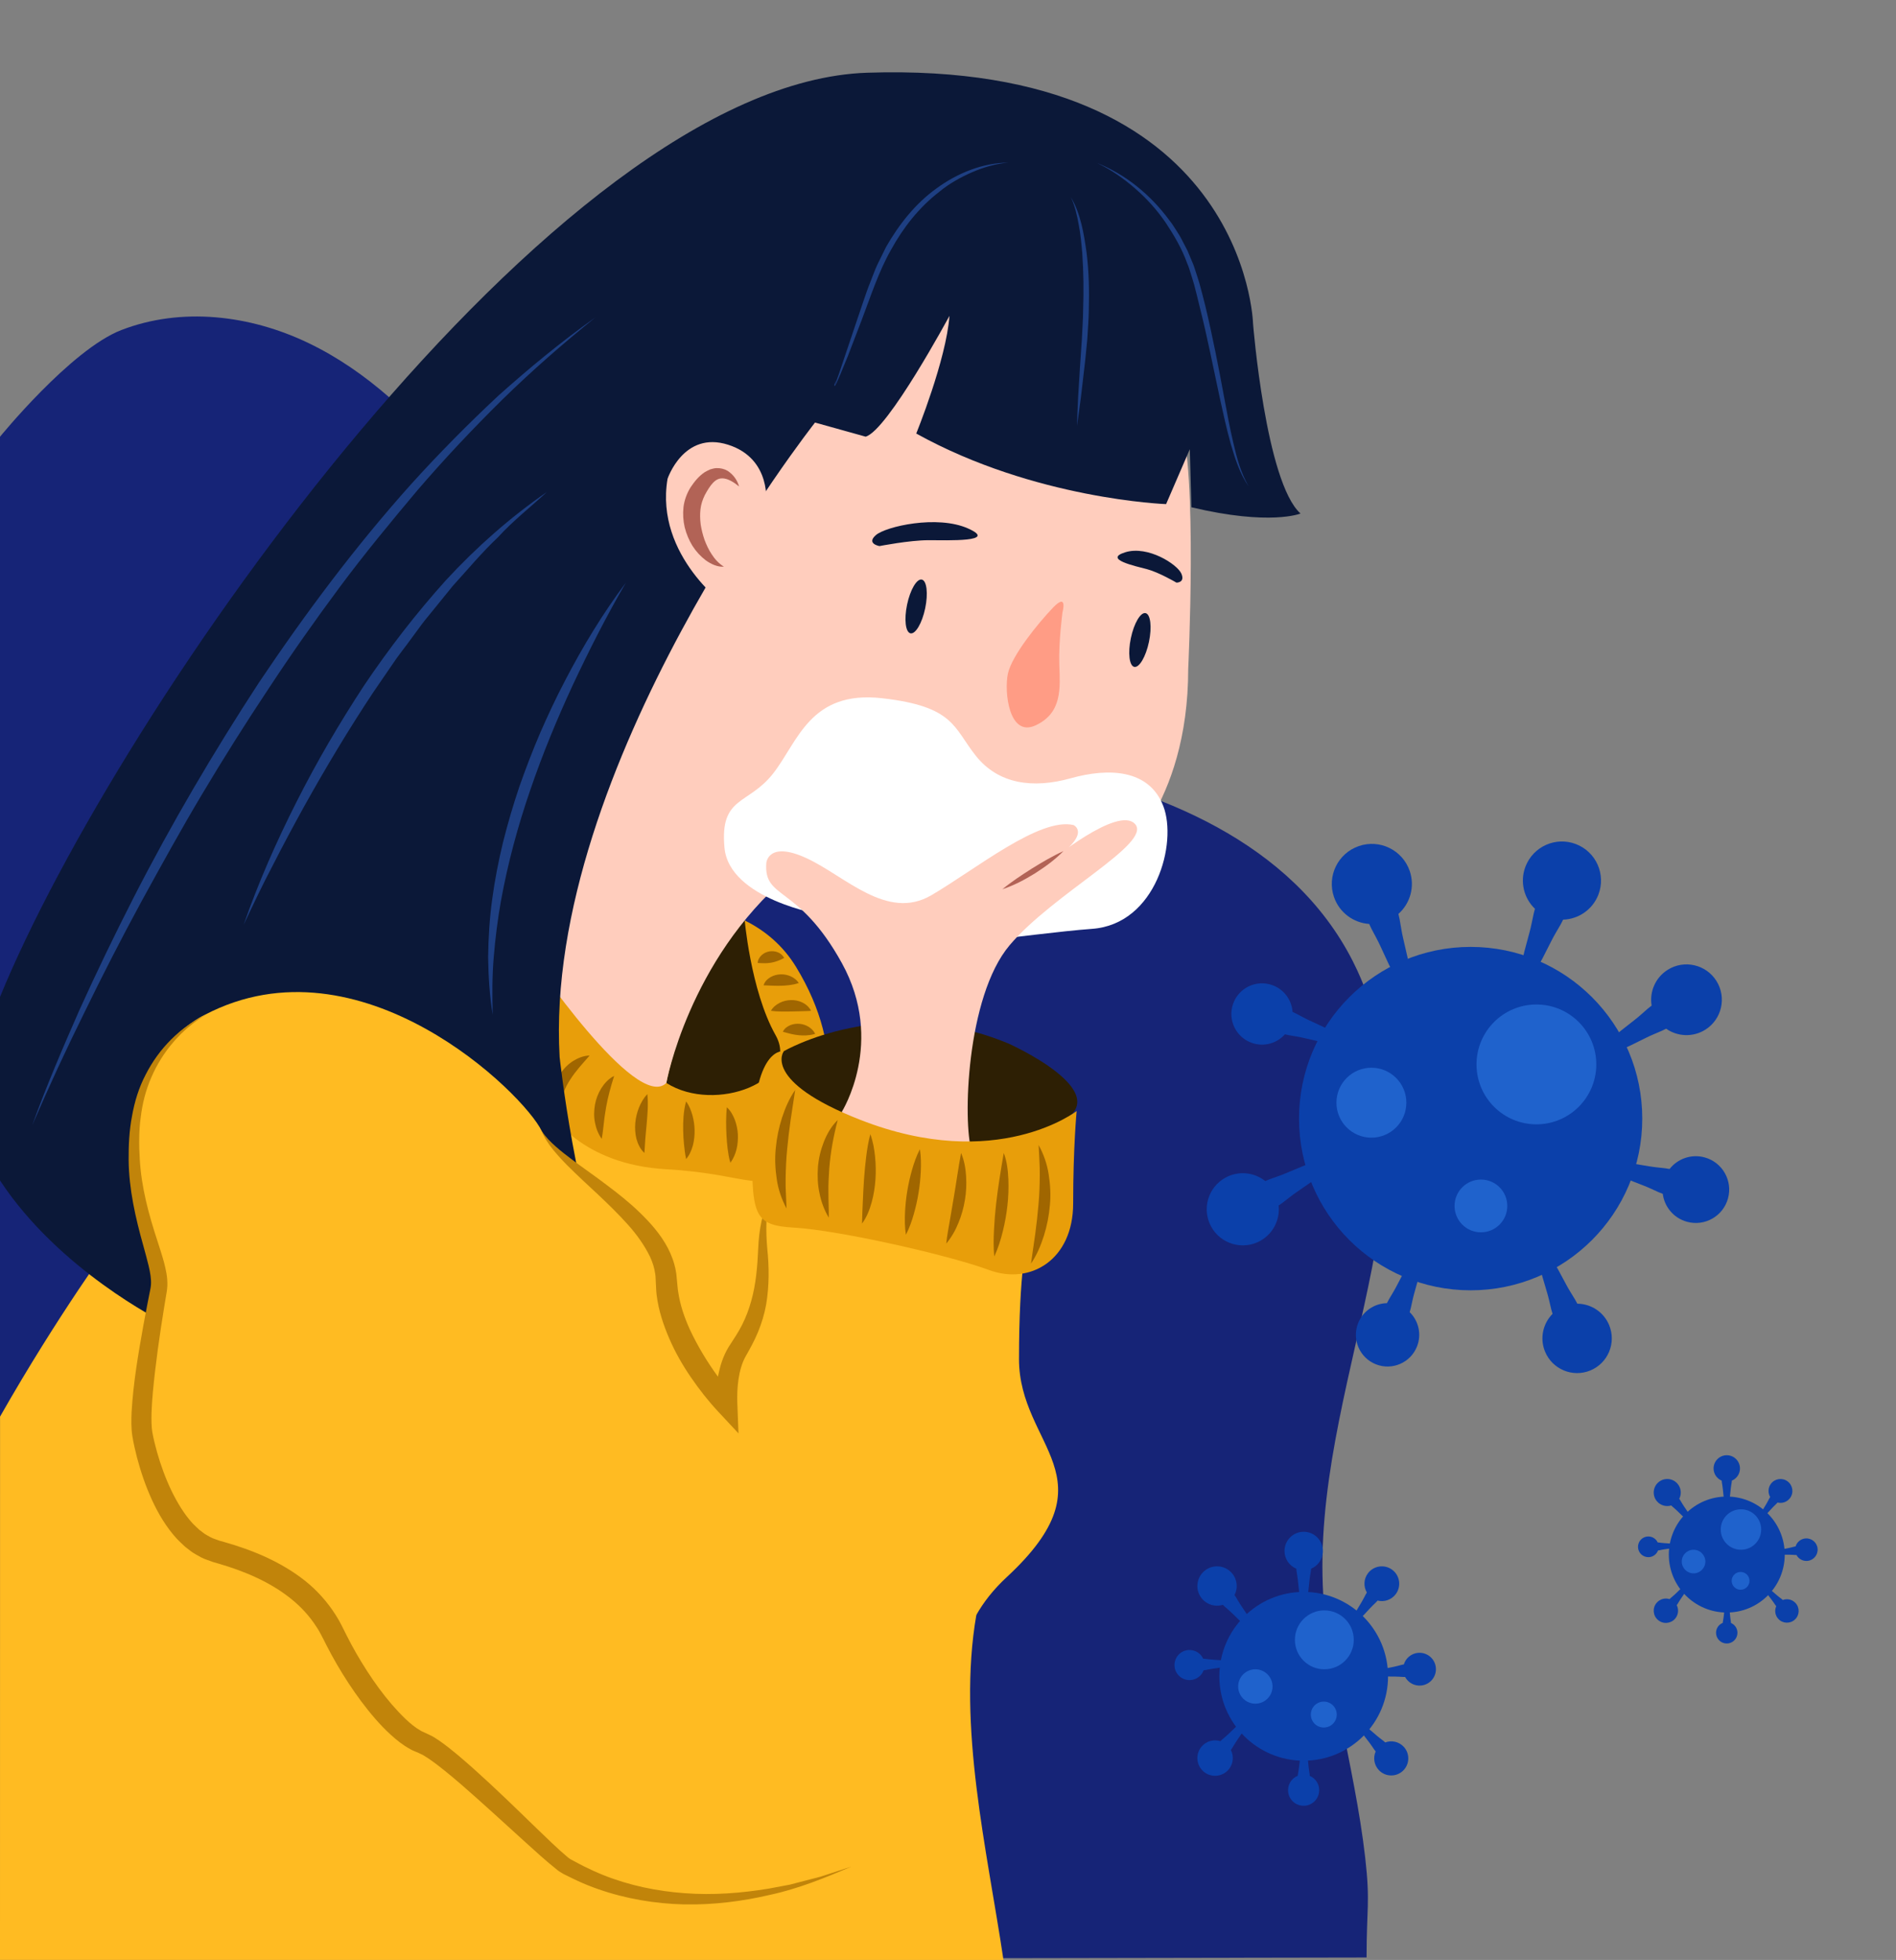 <?xml version="1.0" encoding="utf-8"?>
<!-- Generator: Adobe Illustrator 16.0.0, SVG Export Plug-In . SVG Version: 6.00 Build 0)  -->
<!DOCTYPE svg PUBLIC "-//W3C//DTD SVG 1.1//EN" "http://www.w3.org/Graphics/SVG/1.1/DTD/svg11.dtd">
<svg version="1.1" id="Layer_1" xmlns="http://www.w3.org/2000/svg" xmlns:xlink="http://www.w3.org/1999/xlink" x="0px" y="0px"
	 width="332.027px" height="343.039px" viewBox="0 0 332.027 343.039" enable-background="new 0 0 332.027 343.039"
	 xml:space="preserve">
<rect x="0" y="0" width="332.027" height="343.039" fill="#808080" stroke="none"/>
<g>
	<g>
		<g>
			<path fill="#162477" d="M-0.001,76.396C-0.089,77.021,0,343.039,0,343.039l239.313-0.43c-0.008-8.611,0.668-9.482-0.237-17.457
				c-1.884-16.543-7.134-32.633-7.478-49.293c-0.379-18.295,5.162-36.064,8.68-53.986c3.518-17.924,4.813-37.529-3.375-53.638
				c-10.611-20.886-34.127-30.256-56.215-34.374c-22.087-4.118-45.348-4.912-65.276-15.771c-7.425-4.046-14.197-9.424-19.941-15.836
				c-5.615-6.268-10.213-13.464-15.453-20.085c-7.199-9.098-15.782-17.221-25.999-22.126c-10.216-4.906-22.212-6.35-32.764-2.278
				C12.371,61.192-0.137,76.61-0.137,76.61"/>
		</g>
		<g>
			<path fill="#FFBB22" d="M19.772,217.05c0,0-9.595,13.017-19.765,30.896L0,343.039h175.727
				c-2.885-19.369-8.113-40.908-4.754-60.367l-15.781-76.426L75.02,189.705L19.772,217.05z"/>
			<g>
				<g>
					<g>
						<path fill="#E89E0A" d="M96.476,194.766c0,0,5.153,9.043,20.216,9.883c15.063,0.844,16.616,4.863,22.708-1.138
							c6.092-6.002,9.056-19.481,0-34.28c-9.056-14.799-31.293-12.355-44.863-7.414C80.967,166.759,96.476,194.766,96.476,194.766z"
							/>
						<path fill="#2D1F04" d="M116.691,189.548c0,0,2.604-15.397,13.655-29.104c0,0,1.032,12.854,5.476,20.742
							C140.267,189.074,125.331,195.011,116.691,189.548z"/>
						<g>
							<path fill="#A06600" d="M103.26,184.744c-1.336,1.521-2.495,2.773-3.392,4.193c-0.461,0.696-0.845,1.43-1.167,2.229
								c-0.375,0.795-0.574,1.66-0.94,2.641c-0.469-0.899-0.702-1.947-0.593-2.99c0.076-1.043,0.437-2.084,1.02-2.959
								c0.57-0.885,1.331-1.629,2.197-2.172C101.256,185.156,102.221,184.768,103.26,184.744z"/>
							<path fill="#A06600" d="M107.553,188.313c-0.318,0.998-0.587,1.889-0.815,2.783c-0.23,0.889-0.432,1.754-0.587,2.635
								c-0.136,0.881-0.303,1.766-0.387,2.688c-0.133,0.924-0.184,1.867-0.391,2.91c-0.609-0.854-0.994-1.83-1.181-2.849
								c-0.213-1.018-0.175-2.078-0.008-3.108c0.184-1.031,0.571-2.029,1.124-2.916
								C105.871,189.583,106.591,188.777,107.553,188.313z"/>
							<path fill="#A06600" d="M113.368,191.503c0.184,1.904,0.013,3.56-0.124,5.215l-0.225,2.459l-0.17,2.623
								c-0.72-0.653-1.141-1.559-1.395-2.471c-0.232-0.922-0.279-1.869-0.202-2.791c0.083-0.922,0.306-1.82,0.641-2.674
								C112.246,193.018,112.683,192.197,113.368,191.503z"/>
							<path fill="#A06600" d="M120.153,192.773c0.556,0.768,0.87,1.6,1.112,2.442c0.228,0.847,0.351,1.714,0.373,2.589
								c0.016,0.875-0.071,1.758-0.288,2.625c-0.237,0.858-0.581,1.719-1.197,2.436c-0.196-0.926-0.288-1.744-0.37-2.568
								c-0.082-0.82-0.133-1.633-0.145-2.449c-0.018-0.817-0.001-1.641,0.066-2.479
								C119.784,194.525,119.888,193.677,120.153,192.773z"/>
							<path fill="#A06600" d="M127.284,193.805c0.689,0.62,1.101,1.418,1.414,2.227c0.299,0.813,0.469,1.67,0.518,2.529
								c0.066,1.711-0.239,3.473-1.309,4.95c-0.281-0.881-0.379-1.689-0.492-2.489c-0.083-0.799-0.167-1.575-0.196-2.354
								c-0.042-0.776-0.064-1.556-0.062-2.353C127.167,195.516,127.189,194.71,127.284,193.805z"/>
							<path fill="#A06600" d="M132.685,168.544c0.03-0.593,0.338-1.036,0.7-1.377c0.373-0.332,0.836-0.56,1.324-0.643
								c0.969-0.159,2.039,0.135,2.615,1.127c-0.51,0.303-0.899,0.436-1.262,0.577c-0.36,0.112-0.676,0.217-0.999,0.264
								c-0.323,0.052-0.645,0.089-1.018,0.096C133.663,168.592,133.261,168.583,132.685,168.544z"/>
							<path fill="#A06600" d="M133.723,172.457c0.183-0.667,0.688-1.12,1.219-1.438c0.545-0.311,1.161-0.463,1.768-0.484
								c0.609-0.021,1.209,0.105,1.756,0.344c0.544,0.252,1.042,0.609,1.419,1.168c-0.642,0.236-1.174,0.309-1.684,0.381
								c-0.506,0.068-0.974,0.094-1.433,0.105c-0.459,0.016-0.909,0.006-1.391-0.01L133.723,172.457z"/>
							<path fill="#A06600" d="M135.003,176.917c0.362-0.649,0.923-1.072,1.523-1.39c0.608-0.305,1.286-0.471,1.977-0.487
								c1.366-0.043,2.864,0.565,3.527,1.877c-0.748,0.08-1.314,0.041-1.881,0.082l-1.601,0.041
								c-0.527,0.012-1.065,0.015-1.641,0.008C136.328,177.035,135.73,177.018,135.003,176.917z"/>
							<path fill="#A06600" d="M137.098,180.589c0.263-0.598,0.784-0.938,1.304-1.164c0.531-0.213,1.1-0.276,1.647-0.227
								c0.549,0.051,1.074,0.229,1.543,0.51c0.464,0.291,0.88,0.67,1.165,1.242c-0.614,0.198-1.11,0.237-1.584,0.272
								c-0.469,0.025-0.899,0.006-1.319-0.035c-0.419-0.039-0.828-0.112-1.263-0.207C138.15,180.88,137.707,180.755,137.098,180.589
								z"/>
						</g>
					</g>
					<g>
						<path fill="#FFCDBD" d="M116.691,189.548c0,0,3.877-21.417,21.324-36.242c0,0,31.017,21.417,57.325-2.472
							c0,0,12.739-9.609,12.739-33.771c0,0,1.662-34.595-1.386-43.381c-3.047-8.786-28.246-33.497-64.249-15.101
							c-36.001,18.396-50.679,102.961-49.571,108.727C92.875,167.308,111.43,194.766,116.691,189.548z"/>
					</g>
					<g>
						<path fill="#FF9C85" d="M186.063,107.179c0,0,0.971-3.569-1.662-0.824c-2.631,2.746-7.198,8.374-7.893,11.532
							c-0.691,3.157,0.174,11.257,4.864,9.061c4.69-2.196,4.274-6.569,4.136-10.629
							C185.371,112.258,186.063,107.179,186.063,107.179z"/>
						<g>
							<path fill="#0B1838" d="M154.008,95.579c0,0-2.354-0.412-0.624-1.922c1.731-1.51,10.731-3.569,16.132-1.167
								c5.399,2.402-3.601,2.06-6.924,2.06C159.269,94.55,154.008,95.579,154.008,95.579z"/>
							<path fill="#0B1838" d="M206.02,101.975c0,0,1.57,0.03,0.853-1.591c-0.722-1.621-5.851-4.941-9.804-3.726
								c-3.949,1.217,1.758,2.418,3.834,2.974C202.979,100.188,206.02,101.975,206.02,101.975z"/>
						</g>
						<g>
							<path fill="#0B1838" d="M162.019,106.471c-0.545,2.598-1.697,4.558-2.572,4.377c-0.875-0.181-1.143-2.433-0.597-5.031
								c0.545-2.598,1.697-4.558,2.572-4.377S162.564,103.874,162.019,106.471z"/>
							<path fill="#0B1838" d="M201.205,112.344c-0.546,2.598-1.697,4.557-2.572,4.377c-0.875-0.181-1.142-2.434-0.597-5.031
								c0.545-2.599,1.696-4.558,2.571-4.377S201.75,109.746,201.205,112.344z"/>
						</g>
					</g>
					<g>
						<path fill="#0B1838" d="M28.351,231.283c0,0-18.007-8.945-28.352-24.676L0,174.494
							C20.633,124.103,97.002,14.542,151.862,12.729c66.464-2.197,67.572,43.93,67.572,43.93s2.215,27.731,8.309,33.222
							c0,0-5.264,2.196-19.108-1.098l-0.276-10.159l-4.153,9.609c0,0-22.985-0.824-43.755-12.355c0,0,5.262-12.904,5.815-20.592
							c0,0-10.8,20.043-14.677,21.142l-8.862-2.471c0,0-47.632,60.404-44.725,111.063c0,0,2.908,26.77,9.139,39.537
							C107.137,224.555,70.444,243.363,28.351,231.283z"/>
						<g>
							<path fill="#1E3F82" d="M5.642,196.949c2.468-6.836,5.338-13.52,8.268-20.172c3.001-6.622,6.168-13.17,9.476-19.648
								c6.625-12.953,14.026-25.508,21.985-37.699c8.117-12.084,16.852-23.783,26.577-34.634
								c4.887-5.402,10.009-10.585,15.333-15.549c5.428-4.852,11.048-9.485,16.978-13.686c-5.657,4.563-11.127,9.326-16.305,14.398
								c-5.163,5.085-10.132,10.358-14.852,15.852c-4.66,5.542-9.274,11.123-13.597,16.936c-4.321,5.811-8.493,11.733-12.471,17.787
								c-4.014,6.028-7.878,12.158-11.591,18.382c-3.721,6.22-7.214,12.571-10.704,18.927c-3.462,6.371-6.771,12.826-9.948,19.349
								C11.57,183.691,8.527,190.283,5.642,196.949z"/>
							<path fill="#1E3F82" d="M42.665,161.868c2.564-7.373,5.728-14.539,9.259-21.512c3.524-6.981,7.483-13.743,11.777-20.293
								c4.371-6.499,9.169-12.718,14.417-18.539c5.324-5.756,11.228-10.976,17.65-15.409c-2.873,2.656-5.94,5.042-8.568,7.923
								c-2.823,2.665-5.307,5.658-7.914,8.521l-3.663,4.516c-0.603,0.758-1.242,1.486-1.814,2.269l-1.724,2.342
								c-1.129,1.575-2.369,3.067-3.432,4.692l-3.29,4.796c-4.286,6.465-8.283,13.124-12.067,19.911
								c-1.879,3.4-3.723,6.824-5.484,10.294C45.993,154.82,44.327,158.337,42.665,161.868z"/>
							<path fill="#1E3F82" d="M192.086,28.516c5.057,2.01,9.45,5.625,12.691,10.041c0.433,0.536,0.803,1.114,1.168,1.695
								c0.367,0.581,0.753,1.151,1.051,1.772l0.949,1.83l0.799,1.901c0.288,0.626,0.486,1.284,0.697,1.938
								c0.205,0.654,0.437,1.307,0.619,1.963c0.348,1.315,0.715,2.625,1.031,3.948c1.264,5.292,2.303,10.628,3.286,15.96
								c0.491,2.667,0.985,5.331,1.606,7.962c0.604,2.631,1.324,5.262,2.686,7.619c-1.559-2.242-2.396-4.898-3.156-7.497
								c-0.725-2.625-1.307-5.282-1.89-7.933c-1.144-5.308-2.171-10.628-3.502-15.875c-0.302-1.319-0.651-2.625-0.981-3.937
								c-0.176-0.652-0.393-1.281-0.584-1.923c-0.199-0.64-0.385-1.284-0.658-1.896c-0.905-2.526-2.268-4.854-3.744-7.083
								c-1.512-2.213-3.316-4.233-5.354-5.994C196.777,31.236,194.539,29.68,192.086,28.516z"/>
							<path fill="#1E3F82" d="M176.589,28.461c-2.235,0.19-4.401,0.832-6.431,1.719c-2.026,0.892-3.977,1.985-5.682,3.397
								c-3.506,2.703-6.298,6.243-8.428,10.122c-2.198,3.859-3.553,8.122-5.152,12.321l-2.41,6.284l-1.283,3.113
								c-0.219,0.517-0.439,1.033-0.679,1.543l-0.193,0.378c-0.051,0.065-0.037,0.118-0.161,0.196
								c-0.112-0.037-0.051-0.117-0.062-0.138l0.021-0.106c0.067-0.276,0.155-0.542,0.242-0.808
								c-0.063,0.272-0.126,0.547-0.167,0.822l-0.012,0.102c-0.011,0.034,0.024,0.072-0.028,0.035
								c-0.019-0.01,0.048-0.098,0.065-0.152l0.155-0.387c0.201-0.521,0.387-1.05,0.57-1.579l1.07-3.188l2.146-6.372
								c0.351-1.065,0.706-2.127,1.077-3.185c0.361-1.06,0.722-2.12,1.151-3.17c0.427-1.047,0.787-2.123,1.27-3.146l1.505-3.049
								c2.25-3.926,5.125-7.592,8.839-10.247C167.666,30.295,172.078,28.5,176.589,28.461z"/>
							<path fill="#1E3F82" d="M187.518,34.488c1.744,2.936,2.291,6.398,2.762,9.735c0.423,3.373,0.484,6.775,0.39,10.161
								c-0.026,1.695-0.174,3.382-0.272,5.072c-0.174,1.682-0.312,3.374-0.521,5.044l-0.587,5.024
								c-0.23,1.672-0.432,3.348-0.691,5.019c0.036-1.688,0.137-3.373,0.203-5.061l0.311-5.055l0.342-5.038
								c0.068-1.678,0.208-3.355,0.219-5.034c0.12-3.355,0.083-6.714-0.15-10.057c-0.146-1.667-0.299-3.341-0.621-4.985
								C188.607,37.666,188.238,36.015,187.518,34.488z"/>
							<path fill="#1E3F82" d="M109.611,101.975c-3.392,5.804-6.416,11.786-9.261,17.832c-2.815,6.063-5.367,12.238-7.518,18.548
								c-2.166,6.302-3.907,12.745-5.101,19.298c-0.582,3.279-0.999,6.586-1.272,9.913c-0.28,3.331-0.27,6.676-0.179,10.04
								c-0.542-3.32-0.751-6.695-0.8-10.077c0.041-3.378,0.252-6.762,0.709-10.116c0.452-3.354,1.103-6.682,1.894-9.972
								c0.824-3.281,1.778-6.529,2.858-9.733c1.121-3.189,2.329-6.346,3.661-9.449c1.352-3.094,2.783-6.152,4.353-9.138
								C102.062,113.137,105.571,107.357,109.611,101.975z"/>
						</g>
					</g>
					<g>
						<path fill="#FFCDBD" d="M127.492,106.355c0,0-12.877-8.957-10.592-22.548c0,0,2.804-8.443,10.592-5.972
							c7.789,2.471,6.646,10.502,6.646,10.502L127.492,106.355z"/>
						<path fill="#B26356" d="M129.43,85.145c-0.84-0.68-1.739-1.257-2.585-1.39c-0.841-0.13-1.406,0.166-1.965,0.729
							c-0.555,0.575-1.026,1.378-1.469,2.2c-0.375,0.781-0.637,1.554-0.741,2.423c-0.096,0.861-0.084,1.756,0.032,2.665
							c0.136,0.906,0.365,1.811,0.672,2.709c0.338,0.879,0.732,1.761,1.279,2.562c0.529,0.821,1.193,1.564,2.125,2.144
							c-1.12,0.073-2.235-0.443-3.168-1.104c-0.92-0.695-1.719-1.562-2.344-2.542c-0.609-0.988-1.061-2.077-1.356-3.223
							c-0.27-1.153-0.348-2.369-0.213-3.591c0.152-1.217,0.611-2.448,1.271-3.484c0.655-0.953,1.386-1.909,2.495-2.632
							c0.29-0.172,0.61-0.313,0.911-0.454c0.343-0.096,0.686-0.203,1.041-0.222c0.726-0.038,1.431,0.137,1.989,0.466
							C128.491,83.098,129.117,84.094,129.43,85.145z"/>
					</g>
				</g>
				<g>
					<path fill="#FFFFFF" d="M143.9,160.101c0,0-16.2-2.677-17.031-11.737c-0.831-9.063,4.154-7.413,8.516-12.974
						c4.362-5.56,6.439-14.62,19.108-13.179s12.462,5.148,16.407,10.09c3.947,4.942,9.971,5.767,16.617,3.913
						c6.646-1.854,13.707-1.595,16.199,4.865c2.493,6.46-1.244,20.669-12.462,21.493c-11.216,0.823-32.816,4.53-37.594,2.265
						C148.885,162.573,143.9,160.101,143.9,160.101z"/>
					<g>
						<g>
							<path fill="#FFBB22" d="M35.897,177.605c0,0-11.008,4.914-12.462,19.344c-1.454,14.428,5.051,23.828,4.154,28.637
								s-3.739,20.387-2.908,25.328s4.569,18.328,12.877,20.592c8.308,2.268,16.616,6.18,20.562,14.416
								c3.946,8.236,10.8,17.504,15.577,19.148c4.777,1.647,23.055,20.594,25.339,21.623c2.285,1.029,19.731,12.354,49.848,0
								c30.116-12.354,8.516-33.152,27.417-50.656c18.9-17.504,2.146-22.789,2.146-38.164s1.385-20.594,1.385-20.594
								s-25.478-11.807-44.032-7.412c0,0-2.492-0.275-2.215,9.336c0.277,9.607-2.216,13.729-4.431,17.297
								c-2.215,3.568-1.938,9.336-1.938,9.336s-10.315-10.777-10.523-21.691S98,204.582,94.885,197.992
								C91.768,191.402,63.105,163.396,35.897,177.605z"/>
							<g>
								<path fill="#C1840A" d="M134.75,210.412c-0.268,0.314-0.482,0.674-0.656,1.043c-0.365,0.74-0.562,1.535-0.746,2.326
									c-0.344,1.586-0.511,3.199-0.574,4.805c-0.139,3.152-0.4,6.223-1.22,9.121c-0.399,1.441-0.917,2.828-1.586,4.145
									c-0.66,1.338-1.482,2.523-2.371,3.906c-0.992,1.625-1.495,3.336-1.838,5.021c-0.011,0.06-0.019,0.117-0.029,0.177
									c-1.909-2.597-3.584-5.408-4.924-8.258c-0.962-2.125-1.719-4.332-2.037-6.56c-0.102-0.555-0.121-1.106-0.189-1.662
									l-0.091-0.977c-0.028-0.367-0.067-0.73-0.146-1.084c-0.259-1.434-0.765-2.775-1.401-3.998
									c-1.289-2.439-3.07-4.412-4.907-6.189c-1.837-1.795-3.829-3.346-5.823-4.848c-1.982-1.518-4.036-2.906-5.995-4.393
									c-0.983-0.74-1.962-1.482-2.876-2.297c-0.914-0.813-1.792-1.674-2.465-2.726c0.43,1.175,1.162,2.236,1.943,3.22
									c0.795,0.979,1.65,1.903,2.531,2.795c1.778,1.764,3.604,3.457,5.41,5.129c1.795,1.688,3.543,3.395,5.14,5.174
									c1.602,1.773,2.969,3.699,3.933,5.682c0.461,0.996,0.779,2.02,0.913,3.031c0.048,0.252,0.059,0.506,0.065,0.758l0.043,0.877
									c0.045,0.678,0.047,1.367,0.136,2.035c0.333,2.693,1.182,5.229,2.217,7.627c1.039,2.4,2.327,4.658,3.787,6.775
									c1.465,2.139,3.006,4.111,4.83,6.065l3.5,3.75l-0.202-5.168c-0.109-2.782,0.188-5.985,1.403-8.223
									c0.75-1.313,1.599-2.822,2.228-4.373c0.643-1.562,1.131-3.188,1.421-4.828c0.549-3.28,0.519-6.58,0.191-9.733
									c-0.136-1.556-0.205-3.109-0.142-4.658c0.048-0.771,0.123-1.543,0.311-2.283c0.092-0.373,0.221-0.732,0.406-1.066
									c0.185-0.322,0.456-0.645,0.854-0.709C135.385,209.82,135.011,210.107,134.75,210.412z"/>
								<path fill="#C1840A" d="M145.544,327.861l-1.779,0.582c-0.596,0.184-1.208,0.313-1.811,0.475l-3.615,0.939l-3.665,0.688
									c-4.893,0.812-9.852,1.187-14.755,0.813c-4.895-0.348-9.734-1.361-14.241-3.162c-1.127-0.449-2.228-0.951-3.313-1.488
									c-0.54-0.271-1.08-0.549-1.623-0.85l-0.897-0.473c-0.069-0.06-0.138-0.113-0.21-0.164l-0.11-0.072l-0.164-0.135
									c-1.784-1.5-3.606-3.298-5.394-5.009c-3.587-3.477-7.174-6.981-10.942-10.35c-1.905-1.681-3.78-3.353-5.967-4.902
									c-0.597-0.377-1.078-0.771-1.879-1.123l-0.913-0.428c-0.21-0.101-0.421-0.166-0.643-0.32
									c-0.882-0.483-1.766-1.231-2.605-2.014c-3.36-3.229-6.208-7.31-8.632-11.498c-0.602-1.058-1.182-2.123-1.723-3.207
									c-0.517-1.017-1.119-2.338-1.862-3.47c-1.456-2.313-3.311-4.374-5.424-6.049c-4.255-3.348-9.214-5.358-14.152-6.762
									l-0.929-0.262l-0.701-0.262c-0.482-0.127-0.915-0.42-1.366-0.658c-0.459-0.225-0.849-0.617-1.284-0.908
									c-0.405-0.354-0.791-0.746-1.184-1.125c-1.502-1.639-2.718-3.658-3.75-5.783c-1.025-2.135-1.85-4.404-2.511-6.719
									c-0.316-1.154-0.617-2.33-0.823-3.48c-0.166-0.989-0.168-2.188-0.144-3.373c0.078-2.401,0.342-4.864,0.623-7.319
									c0.283-2.459,0.623-4.922,0.992-7.381l0.578-3.689l0.304-1.844c0.096-0.635,0.228-1.149,0.274-2.021
									c0.055-1.557-0.266-2.875-0.591-4.139c-0.341-1.252-0.739-2.453-1.12-3.643c-1.554-4.727-2.838-9.457-3.116-14.357
									c-0.153-2.43-0.168-4.912,0.16-7.32c0.285-2.416,0.885-4.807,1.869-7.045c0.964-2.246,2.285-4.352,3.906-6.217
									c0.391-0.479,0.842-0.904,1.262-1.361c0.459-0.414,0.893-0.862,1.382-1.246c0.95-0.801,1.967-1.534,3.068-2.129
									c-4.552,2.115-8.3,5.931-10.615,10.482c-1.195,2.27-1.952,4.758-2.396,7.281c-0.483,2.529-0.606,5.076-0.587,7.637
									c0.045,5.129,1.21,10.197,2.568,15.023c0.336,1.207,0.659,2.4,0.943,3.568c0.273,1.157,0.469,2.319,0.398,3.268
									c-0.012,0.383-0.175,1.088-0.291,1.686l-0.364,1.85l-0.699,3.705c-0.884,4.959-1.74,9.898-2.04,15.07
									c-0.044,1.312-0.094,2.627,0.123,4.113c0.21,1.314,0.508,2.572,0.828,3.834c0.667,2.51,1.506,4.977,2.601,7.371
									c1.096,2.393,2.463,4.723,4.333,6.793c0.497,0.496,0.99,1,1.525,1.467c0.587,0.424,1.107,0.92,1.764,1.27
									c0.645,0.359,1.269,0.756,1.997,0.979l1.061,0.386l0.875,0.252c4.65,1.344,9.121,3.243,12.735,6.131
									c1.812,1.43,3.358,3.131,4.577,5.041c0.322,0.468,0.588,0.97,0.85,1.473c0.259,0.467,0.561,1.09,0.847,1.656
									c0.583,1.149,1.205,2.277,1.85,3.393c1.296,2.221,2.702,4.373,4.245,6.446c1.554,2.063,3.218,4.069,5.204,5.88
									c1.009,0.896,2.055,1.773,3.377,2.482c0.302,0.19,0.683,0.338,1.044,0.492c0.161,0.069,0.41,0.161,0.5,0.211l0.292,0.146
									c0.361,0.126,0.881,0.501,1.344,0.784c1.922,1.305,3.831,2.924,5.704,4.518c3.739,3.248,7.408,6.633,11.122,9.996
									c1.881,1.688,3.667,3.361,5.767,5.018l0.203,0.156l0.283,0.184l0.577,0.349l0.773,0.379
									c0.562,0.287,1.144,0.563,1.729,0.836c1.171,0.543,2.374,1.021,3.589,1.445c4.869,1.7,9.982,2.545,15.071,2.67
									c5.097,0.094,10.161-0.537,15.068-1.688c4.94-1.065,9.621-2.979,14.214-4.938L145.544,327.861z"/>
							</g>
						</g>
						<g>
							<path fill="#2D1F04" d="M137.253,183.99c0,0,17.724-10.354,39.358-1.34c0,0,18.693,8.34,9.498,13.563
								c0,0-4.928,6.238-31.928,3.492C127.18,196.96,137.253,183.99,137.253,183.99z"/>
							<g>
								<path fill="#FFCDBD" d="M147.431,194.572c0,0,7.642-12.158,0-26c-7.643-13.843-13.729-11.022-13.234-17.522
									c0,0,0.284-3.957,7.036-0.848c6.752,3.108,14.09,11.021,21.845,6.5c7.754-4.522,18.97-13.707,24.924-12.294
									c0,0,3.461,1.555-4.292,6.5c0,0,12.185-10.043,15.093-6.646c2.908,3.397-14.4,12.158-22.016,21.201
									c-7.616,9.043-8.169,31.088-6.646,35.895C170.139,201.355,148.123,199.8,147.431,194.572z"/>
								<path fill="#B26356" d="M186.236,148.962c-1.498,1.529-3.219,2.766-4.996,3.901c-1.795,1.108-3.666,2.112-5.701,2.775
									c1.652-1.358,3.402-2.496,5.17-3.623C182.494,150.917,184.29,149.843,186.236,148.962z"/>
							</g>
							<g>
								<path fill="#E89E0A" d="M137.253,183.99c0,0-4.984-0.926-5.4,14.092s0,16.359,7.477,16.809
									c7.478,0.447,26.585,4.701,33.855,7.389c7.27,2.688,14.746-1.791,14.746-11.645c0-9.852,0.612-16.18,0.612-16.18
									s-13.976,10.893-37.871,1.551C133.297,189.212,137.253,183.99,137.253,183.99z"/>
								<g>
									<path fill="#A06600" d="M139.253,190.768l-0.796,5.229c-0.25,1.719-0.446,3.426-0.608,5.131
										c-0.171,1.705-0.242,3.41-0.269,5.129c-0.039,1.729,0.102,3.438,0.161,5.256c-0.859-1.58-1.458-3.336-1.717-5.133
										c-0.271-1.795-0.358-3.631-0.167-5.436c0.167-1.805,0.535-3.586,1.085-5.303
										C137.499,193.93,138.218,192.257,139.253,190.768z"/>
									<path fill="#A06600" d="M180.546,221.162l0.751-5.234c0.235-1.719,0.417-3.43,0.564-5.135
										c0.156-1.707,0.213-3.412,0.225-5.133c0.023-1.729-0.131-3.436-0.206-5.254c0.872,1.574,1.487,3.322,1.761,5.119
										c0.285,1.791,0.39,3.627,0.213,5.432c-0.15,1.809-0.504,3.59-1.041,5.313C182.273,217.984,181.568,219.662,180.546,221.162
										z"/>
									<path fill="#A06600" d="M146.704,196.035c-0.77,2.914-1.256,5.65-1.48,8.459c-0.081,1.398-0.188,2.805-0.15,4.23
										c-0.012,1.436,0.09,2.868,0.06,4.401c-0.772-1.308-1.324-2.742-1.612-4.235c-0.336-1.486-0.394-3.031-0.291-4.56
										c0.112-1.529,0.479-3.037,1.034-4.461C144.825,198.458,145.591,197.093,146.704,196.035z"/>
									<path fill="#A06600" d="M152.412,198.505c0.472,1.3,0.699,2.627,0.832,3.957c0.128,1.33,0.163,2.67,0.063,4.006
										c-0.096,1.334-0.297,2.668-0.662,3.976c-0.362,1.303-0.861,2.602-1.687,3.713c0.035-1.379,0.079-2.664,0.146-3.957
										c0.068-1.291,0.104-2.582,0.208-3.871c0.094-1.289,0.213-2.582,0.377-3.885
										C151.85,201.143,152.057,199.837,152.412,198.505z"/>
									<path fill="#A06600" d="M161.095,201.139c0.204,1.313,0.213,2.598,0.154,3.868c-0.06,1.271-0.188,2.531-0.394,3.779
										c-0.199,1.248-0.482,2.483-0.83,3.709c-0.349,1.223-0.768,2.437-1.383,3.616c-0.206-1.315-0.216-2.6-0.157-3.87
										c0.062-1.271,0.187-2.531,0.396-3.777c0.203-1.248,0.484-2.483,0.833-3.707
										C160.064,203.533,160.482,202.32,161.095,201.139z"/>
									<path fill="#A06600" d="M168.301,201.8c0.565,1.306,0.797,2.701,0.883,4.087c0.084,1.391,0.025,2.79-0.211,4.163
										c-0.228,1.373-0.601,2.726-1.142,4.011c-0.515,1.291-1.222,2.514-2.122,3.598c0.136-1.416,0.409-2.721,0.625-4.035
										l0.666-3.896C167.451,207.126,167.792,204.552,168.301,201.8z"/>
									<path fill="#A06600" d="M175.777,201.8c0.578,1.48,0.731,3.06,0.808,4.597c0.06,1.545,0.005,3.088-0.167,4.61
										c-0.163,1.525-0.443,3.035-0.809,4.525c-0.366,1.489-0.828,2.961-1.492,4.389c-0.156-1.569-0.126-3.098-0.051-4.614
										c0.074-1.519,0.192-3.021,0.363-4.519c0.166-1.498,0.372-2.986,0.604-4.476C175.249,204.818,175.529,203.343,175.777,201.8
										z"/>
								</g>
							</g>
						</g>
					</g>
				</g>
			</g>
		</g>
		<g>
			<g>
				<g>
					<path fill="#0B40AA" d="M231.665,271.46c0-1.856-1.505-3.36-3.362-3.36s-3.361,1.504-3.361,3.36
						c0,1.396,0.853,2.595,2.064,3.103c0.012,0.149,0.026,0.303,0.049,0.453c0.081,0.543,0.188,1.086,0.239,1.629l0.17,1.627
						l0.208,1.629c0.154,1.086,0.305,2.172,0.504,3.258h0.252c0.199-1.086,0.35-2.172,0.504-3.258l0.209-1.629l0.17-1.627
						c0.051-0.543,0.157-1.086,0.239-1.629c0.022-0.15,0.038-0.304,0.05-0.453C230.813,274.055,231.665,272.857,231.665,271.46z"/>
					<path fill="#0B40AA" d="M208.211,288.792c-1.455,0.056-2.59,1.278-2.535,2.733s1.279,2.591,2.733,2.535
						c1.095-0.041,2.008-0.744,2.37-1.709c0.117-0.016,0.234-0.031,0.353-0.053c0.423-0.08,0.845-0.18,1.269-0.236l1.271-0.182
						l1.27-0.211c0.848-0.152,1.692-0.303,2.537-0.49l-0.006-0.197c-0.856-0.125-1.713-0.211-2.568-0.299l-1.28-0.115l-1.281-0.086
						c-0.427-0.022-0.854-0.092-1.282-0.14c-0.119-0.015-0.236-0.021-0.355-0.024C210.27,289.384,209.307,288.751,208.211,288.792z"
						/>
					<path fill="#0B40AA" d="M225.566,313.298c-0.018,1.507,1.19,2.738,2.697,2.755c1.504,0.016,2.737-1.191,2.754-2.697
						c0.012-1.133-0.67-2.109-1.648-2.531c-0.008-0.123-0.02-0.244-0.036-0.367c-0.062-0.439-0.144-0.883-0.181-1.322l-0.125-1.322
						l-0.154-1.319c-0.116-0.884-0.229-1.765-0.381-2.646l-0.205-0.002c-0.171,0.879-0.303,1.758-0.438,2.637l-0.184,1.317
						l-0.15,1.318c-0.045,0.438-0.139,0.879-0.207,1.317c-0.021,0.123-0.035,0.244-0.045,0.365
						C226.279,311.203,225.578,312.166,225.566,313.298z"/>
					<path fill="#0B40AA" d="M210.419,305.703c-1.108,1.307-0.946,3.266,0.36,4.373c1.309,1.107,3.267,0.945,4.375-0.361
						c0.834-0.982,0.949-2.336,0.396-3.416c0.082-0.113,0.162-0.229,0.235-0.35c0.269-0.432,0.517-0.877,0.803-1.289l0.853-1.248
						l0.826-1.271c0.539-0.854,1.082-1.711,1.588-2.596l-0.176-0.148c-0.789,0.646-1.543,1.318-2.301,1.992l-1.117,1.021
						l-1.093,1.047c-0.358,0.352-0.76,0.67-1.142,1.004c-0.104,0.094-0.207,0.188-0.305,0.289
						C212.566,304.382,211.252,304.716,210.419,305.703z"/>
					<path fill="#0B40AA" d="M215.773,275.386c-1.222-1.461-3.396-1.653-4.854-0.434s-1.655,3.396-0.435,4.854
						c0.918,1.098,2.377,1.479,3.664,1.082c0.107,0.109,0.22,0.219,0.336,0.322c0.422,0.373,0.863,0.729,1.26,1.123l1.205,1.17
						l1.234,1.145c0.834,0.752,1.666,1.509,2.537,2.23l0.197-0.166c-0.559-0.984-1.15-1.938-1.745-2.895l-0.905-1.418l-0.938-1.394
						c-0.315-0.461-0.589-0.959-0.882-1.438c-0.082-0.135-0.17-0.264-0.26-0.389C216.811,277.988,216.693,276.486,215.773,275.386z"
						/>
					<path fill="#0B40AA" d="M248.869,295.009c1.579-0.153,2.732-1.559,2.576-3.139c-0.154-1.578-1.562-2.729-3.139-2.576
						c-1.188,0.117-2.135,0.94-2.465,2.015c-0.127,0.022-0.254,0.049-0.38,0.08c-0.455,0.114-0.905,0.25-1.362,0.34l-1.371,0.28
						l-1.367,0.313c-0.909,0.223-1.819,0.439-2.726,0.701l0.021,0.213c0.938,0.08,1.875,0.117,2.812,0.156l1.401,0.041l1.398,0.01
						c0.465-0.002,0.936,0.043,1.402,0.065c0.13,0.009,0.262,0.009,0.391,0.005C246.593,294.501,247.682,295.126,248.869,295.009z"
						/>
					<path fill="#0B40AA" d="M244.422,279.016c1.008-1.345,0.732-3.252-0.611-4.259c-1.346-1.008-3.252-0.731-4.26,0.611
						c-0.758,1.012-0.789,2.342-0.188,3.366c-0.073,0.115-0.146,0.232-0.209,0.354c-0.235,0.438-0.452,0.89-0.709,1.312l-0.76,1.271
						l-0.732,1.293c-0.477,0.871-0.957,1.738-1.4,2.634l0.182,0.137c0.733-0.678,1.433-1.383,2.134-2.086l1.032-1.066l1.008-1.086
						c0.331-0.367,0.703-0.701,1.057-1.051c0.1-0.098,0.19-0.197,0.281-0.303C242.396,280.434,243.664,280.029,244.422,279.016z"/>
					<path fill="#0B40AA" d="M241.463,309.814c1.133,1.199,3.021,1.254,4.221,0.121c1.198-1.131,1.252-3.021,0.121-4.22
						c-0.852-0.901-2.132-1.155-3.224-0.743c-0.099-0.093-0.201-0.181-0.308-0.265c-0.383-0.301-0.782-0.586-1.146-0.903
						l-1.104-0.947l-1.125-0.926c-0.764-0.605-1.521-1.216-2.313-1.795l-0.163,0.151c0.533,0.824,1.099,1.614,1.66,2.412
						l0.856,1.178l0.885,1.154c0.297,0.383,0.56,0.799,0.838,1.196c0.076,0.111,0.158,0.22,0.244,0.322
						C240.434,307.621,240.611,308.914,241.463,309.814z"/>
				</g>
				<g>
					<circle fill="#0B40AA" cx="228.303" cy="293.397" r="14.772"/>
					<g>
						<circle fill="#1F62CC" cx="219.837" cy="295.179" r="3.009"/>
						<circle fill="#1F62CC" cx="231.822" cy="300.094" r="2.27"/>
						<circle fill="#1F62CC" cx="231.917" cy="287.015" r="5.155"/>
					</g>
				</g>
			</g>
			<g>
				<g>
					<path fill="#0B40AA" d="M304.703,257.016c0-1.275-1.034-2.312-2.311-2.312c-1.275,0-2.311,1.035-2.311,2.312
						c0,0.959,0.585,1.782,1.419,2.131c0.007,0.104,0.019,0.207,0.033,0.313c0.056,0.373,0.129,0.746,0.165,1.119l0.115,1.118
						l0.145,1.118c0.105,0.746,0.209,1.492,0.348,2.237h0.172c0.138-0.745,0.239-1.491,0.348-2.237l0.143-1.118l0.117-1.118
						c0.035-0.373,0.107-0.746,0.165-1.119c0.017-0.104,0.026-0.207,0.034-0.313C304.118,258.798,304.703,257.975,304.703,257.016z"
						/>
					<path fill="#0B40AA" d="M288.589,268.923c-1,0.037-1.78,0.879-1.741,1.879c0.037,1,0.877,1.779,1.877,1.742
						c0.752-0.028,1.381-0.512,1.629-1.176c0.08-0.009,0.162-0.021,0.242-0.035c0.291-0.056,0.581-0.123,0.872-0.162l0.873-0.125
						l0.873-0.146c0.581-0.104,1.163-0.207,1.743-0.338l-0.005-0.136c-0.589-0.085-1.177-0.144-1.765-0.204l-0.881-0.08
						l-0.881-0.059c-0.293-0.018-0.588-0.063-0.882-0.096c-0.082-0.012-0.163-0.016-0.245-0.02
						C290.002,269.332,289.341,268.896,288.589,268.923z"/>
					<path fill="#0B40AA" d="M300.514,285.761c-0.012,1.033,0.818,1.882,1.854,1.894c1.033,0.012,1.882-0.818,1.893-1.854
						c0.01-0.778-0.459-1.45-1.132-1.739c-0.005-0.084-0.013-0.168-0.022-0.252c-0.043-0.304-0.101-0.605-0.125-0.91l-0.084-0.906
						l-0.106-0.908c-0.08-0.605-0.157-1.211-0.263-1.816l-0.141-0.002c-0.117,0.604-0.207,1.207-0.301,1.813l-0.125,0.903
						l-0.104,0.906c-0.031,0.303-0.094,0.604-0.144,0.906c-0.014,0.084-0.022,0.168-0.028,0.252
						C301.002,284.32,300.521,284.982,300.514,285.761z"/>
					<path fill="#0B40AA" d="M290.105,280.542c-0.764,0.897-0.65,2.244,0.248,3.004c0.896,0.763,2.244,0.649,3.006-0.248
						c0.572-0.676,0.649-1.604,0.271-2.348c0.058-0.076,0.111-0.156,0.162-0.238c0.185-0.297,0.354-0.604,0.554-0.887l0.584-0.857
						l0.566-0.872c0.37-0.591,0.743-1.177,1.091-1.783l-0.122-0.104c-0.542,0.442-1.061,0.906-1.58,1.369l-0.769,0.703l-0.75,0.719
						c-0.248,0.24-0.521,0.459-0.784,0.688c-0.073,0.063-0.143,0.129-0.209,0.198C291.582,279.634,290.678,279.865,290.105,280.542z
						"/>
					<path fill="#0B40AA" d="M293.785,259.712c-0.84-1.004-2.333-1.137-3.336-0.299c-1.004,0.84-1.137,2.332-0.299,3.336
						c0.632,0.756,1.634,1.019,2.519,0.744c0.074,0.075,0.149,0.149,0.229,0.223c0.291,0.257,0.593,0.502,0.865,0.771l0.827,0.804
						l0.849,0.787c0.574,0.518,1.146,1.034,1.744,1.53l0.137-0.112c-0.383-0.677-0.793-1.332-1.198-1.988l-0.624-0.973l-0.645-0.957
						c-0.218-0.318-0.404-0.658-0.605-0.99c-0.057-0.09-0.116-0.18-0.178-0.267C294.497,261.5,294.416,260.468,293.785,259.712z"/>
					<path fill="#0B40AA" d="M316.524,273.197c1.084-0.107,1.877-1.072,1.771-2.156c-0.104-1.084-1.072-1.877-2.156-1.771
						c-0.814,0.08-1.466,0.646-1.691,1.385c-0.087,0.017-0.175,0.033-0.263,0.056c-0.313,0.078-0.624,0.172-0.938,0.231
						l-0.941,0.191l-0.938,0.217c-0.625,0.152-1.25,0.303-1.873,0.48l0.014,0.146c0.646,0.055,1.288,0.08,1.933,0.106l0.963,0.026
						l0.961,0.007c0.318,0,0.643,0.03,0.965,0.047c0.089,0.004,0.178,0.006,0.267,0.002
						C314.96,272.848,315.708,273.275,316.524,273.197z"/>
					<path fill="#0B40AA" d="M313.468,262.207c0.692-0.924,0.503-2.232-0.421-2.926c-0.924-0.691-2.234-0.504-2.926,0.422
						c-0.521,0.693-0.542,1.607-0.128,2.313c-0.051,0.078-0.102,0.158-0.146,0.242c-0.162,0.303-0.311,0.611-0.485,0.9l-0.522,0.873
						l-0.503,0.889c-0.328,0.6-0.658,1.195-0.963,1.811l0.125,0.095c0.504-0.468,0.983-0.951,1.465-1.435l0.71-0.731l0.691-0.748
						c0.228-0.25,0.481-0.479,0.726-0.722c0.067-0.065,0.131-0.137,0.193-0.207C312.077,263.18,312.948,262.902,313.468,262.207z"/>
					<path fill="#0B40AA" d="M311.436,283.369c0.778,0.822,2.076,0.859,2.899,0.082c0.824-0.777,0.861-2.074,0.083-2.898
						c-0.585-0.619-1.464-0.795-2.215-0.512c-0.068-0.063-0.138-0.123-0.211-0.182c-0.265-0.205-0.538-0.4-0.788-0.621l-0.757-0.65
						l-0.774-0.635c-0.521-0.418-1.044-0.836-1.587-1.234l-0.112,0.105c0.366,0.563,0.756,1.109,1.143,1.654l0.589,0.811
						l0.604,0.795c0.205,0.264,0.386,0.547,0.576,0.822c0.055,0.076,0.109,0.148,0.168,0.221
						C310.727,281.859,310.851,282.748,311.436,283.369z"/>
				</g>
				<g>
					<circle fill="#0B40AA" cx="302.393" cy="272.086" r="10.15"/>
					<g>
						<circle fill="#1F62CC" cx="296.576" cy="273.312" r="2.066"/>
						<circle fill="#1F62CC" cx="304.811" cy="276.689" r="1.559"/>
						<circle fill="#1F62CC" cx="304.876" cy="267.704" r="3.542"/>
					</g>
				</g>
			</g>
			<g>
				<g>
					<path fill="#0B40AA" d="M279.914,156.573c1.354-3.526-0.408-7.482-3.936-8.836c-3.526-1.354-7.482,0.408-8.836,3.935
						c-1.02,2.653-0.271,5.549,1.662,7.397c-0.091,0.294-0.172,0.592-0.238,0.895c-0.24,1.091-0.435,2.199-0.731,3.268l-0.864,3.217
						l-0.791,3.245c-0.498,2.174-1.004,4.347-1.416,6.554l0.479,0.186c1.169-1.918,2.247-3.869,3.332-5.818l1.582-2.941l1.51-2.969
						c0.493-0.994,1.092-1.947,1.644-2.919c0.151-0.27,0.291-0.545,0.422-0.823C276.404,160.879,278.896,159.226,279.914,156.573z"
						/>
					<path fill="#0B40AA" d="M222.732,172.396c-2.803-0.958-5.853,0.539-6.809,3.344c-0.957,2.803,0.54,5.852,3.346,6.809
						c2.107,0.721,4.354,0.051,5.746-1.521c0.232,0.063,0.469,0.117,0.709,0.16c0.859,0.155,1.734,0.274,2.582,0.479l2.545,0.582
						l2.565,0.523c1.719,0.326,3.437,0.658,5.179,0.918l0.129-0.381c-1.537-0.859-3.099-1.646-4.656-2.439l-2.354-1.152
						l-2.369-1.096c-0.795-0.357-1.56-0.8-2.337-1.201c-0.216-0.111-0.437-0.213-0.657-0.308
						C226.21,175.02,224.842,173.117,222.732,172.396z"/>
					<path fill="#0B40AA" d="M237.832,231.589c-1.127,2.849,0.268,6.07,3.115,7.199c2.848,1.127,6.07-0.269,7.197-3.117
						c0.849-2.144,0.269-4.496-1.283-6.012c0.074-0.236,0.143-0.479,0.199-0.724c0.205-0.883,0.371-1.778,0.621-2.645l0.729-2.602
						l0.67-2.625c0.422-1.758,0.85-3.517,1.204-5.301l-0.388-0.152c-0.965,1.545-1.854,3.117-2.75,4.688l-1.31,2.373l-1.25,2.395
						c-0.407,0.802-0.901,1.568-1.354,2.353c-0.127,0.22-0.241,0.44-0.352,0.666C240.714,228.128,238.68,229.449,237.832,231.589z"
						/>
					<path fill="#0B40AA" d="M214.602,206.119c-3.059,1.676-4.18,5.514-2.502,8.572c1.676,3.059,5.515,4.18,8.571,2.502
						c2.302-1.262,3.503-3.744,3.245-6.199c0.238-0.154,0.475-0.316,0.702-0.49c0.819-0.623,1.618-1.289,2.466-1.863l2.527-1.75
						l2.496-1.813c1.646-1.234,3.301-2.461,4.908-3.771l-0.229-0.416c-1.969,0.65-3.893,1.385-5.819,2.109l-2.868,1.127
						l-2.836,1.188c-0.939,0.405-1.932,0.721-2.897,1.076c-0.269,0.1-0.531,0.209-0.79,0.327
						C219.643,205.18,216.9,204.857,214.602,206.119z"/>
					<path fill="#0B40AA" d="M246.871,152.446c-1.254-3.664-5.241-5.618-8.905-4.364s-5.618,5.241-4.364,8.905
						c0.944,2.756,3.436,4.544,6.17,4.727c0.125,0.29,0.256,0.577,0.402,0.86c0.527,1.016,1.104,2.015,1.572,3.051l1.436,3.099
						l1.51,3.073c1.039,2.039,2.068,4.08,3.195,6.087l0.498-0.172c-0.34-2.274-0.775-4.521-1.205-6.768l-0.688-3.354l-0.766-3.329
						c-0.266-1.104-0.42-2.249-0.627-3.375c-0.057-0.313-0.129-0.621-0.209-0.926C246.941,158.14,247.814,155.202,246.871,152.446z"
						/>
					<path fill="#0B40AA" d="M295.424,213.841c3.11,0.857,6.326-0.971,7.182-4.082c0.856-3.11-0.972-6.325-4.082-7.182
						c-2.34-0.646-4.738,0.229-6.148,2.028c-0.258-0.053-0.52-0.096-0.781-0.127c-0.945-0.114-1.904-0.186-2.838-0.352l-2.807-0.465
						l-2.824-0.401c-1.891-0.241-3.777-0.489-5.688-0.657l-0.117,0.424c1.728,0.834,3.477,1.587,5.225,2.347l2.632,1.101l2.65,1.034
						c0.886,0.337,1.745,0.767,2.618,1.152c0.242,0.106,0.488,0.203,0.736,0.291C291.471,211.218,293.084,213.199,295.424,213.841z"
						/>
					<path fill="#0B40AA" d="M298.636,180.223c2.894-1.82,3.763-5.644,1.942-8.536c-1.821-2.894-5.643-3.763-8.536-1.942
						c-2.177,1.37-3.207,3.872-2.81,6.26c-0.226,0.164-0.443,0.336-0.656,0.521c-0.766,0.658-1.508,1.356-2.303,1.971l-2.371,1.861
						l-2.334,1.922c-1.541,1.307-3.084,2.604-4.58,3.979l0.246,0.395c1.888-0.754,3.728-1.584,5.569-2.407l2.742-1.271l2.704-1.332
						c0.896-0.453,1.848-0.818,2.771-1.226c0.256-0.113,0.506-0.235,0.752-0.367C293.757,181.438,296.459,181.591,298.636,180.223z"
						/>
					<path fill="#0B40AA" d="M270.566,236.563c1.274,3.102,4.824,4.582,7.927,3.307s4.583-4.824,3.307-7.926
						c-0.96-2.334-3.206-3.75-5.581-3.764c-0.121-0.246-0.251-0.486-0.393-0.724c-0.51-0.853-1.061-1.687-1.52-2.558l-1.402-2.604
						l-1.467-2.578c-1.004-1.709-2-3.418-3.08-5.096l-0.42,0.174c0.412,1.951,0.905,3.867,1.395,5.787l0.771,2.863l0.834,2.838
						c0.287,0.941,0.479,1.922,0.717,2.885c0.066,0.27,0.145,0.531,0.229,0.791C270.208,231.643,269.607,234.229,270.566,236.563z"
						/>
				</g>
				<g>
					<circle fill="#0B40AA" cx="257.539" cy="195.785" r="30.053"/>
					<g>
						<circle fill="#1F62CC" cx="240.159" cy="193" r="6.122"/>
						<circle fill="#1F62CC" cx="259.339" cy="211.07" r="4.618"/>
						<circle fill="#1F62CC" cx="269.055" cy="186.299" r="10.488"/>
					</g>
				</g>
			</g>
		</g>
	</g>
</g>
</svg>
